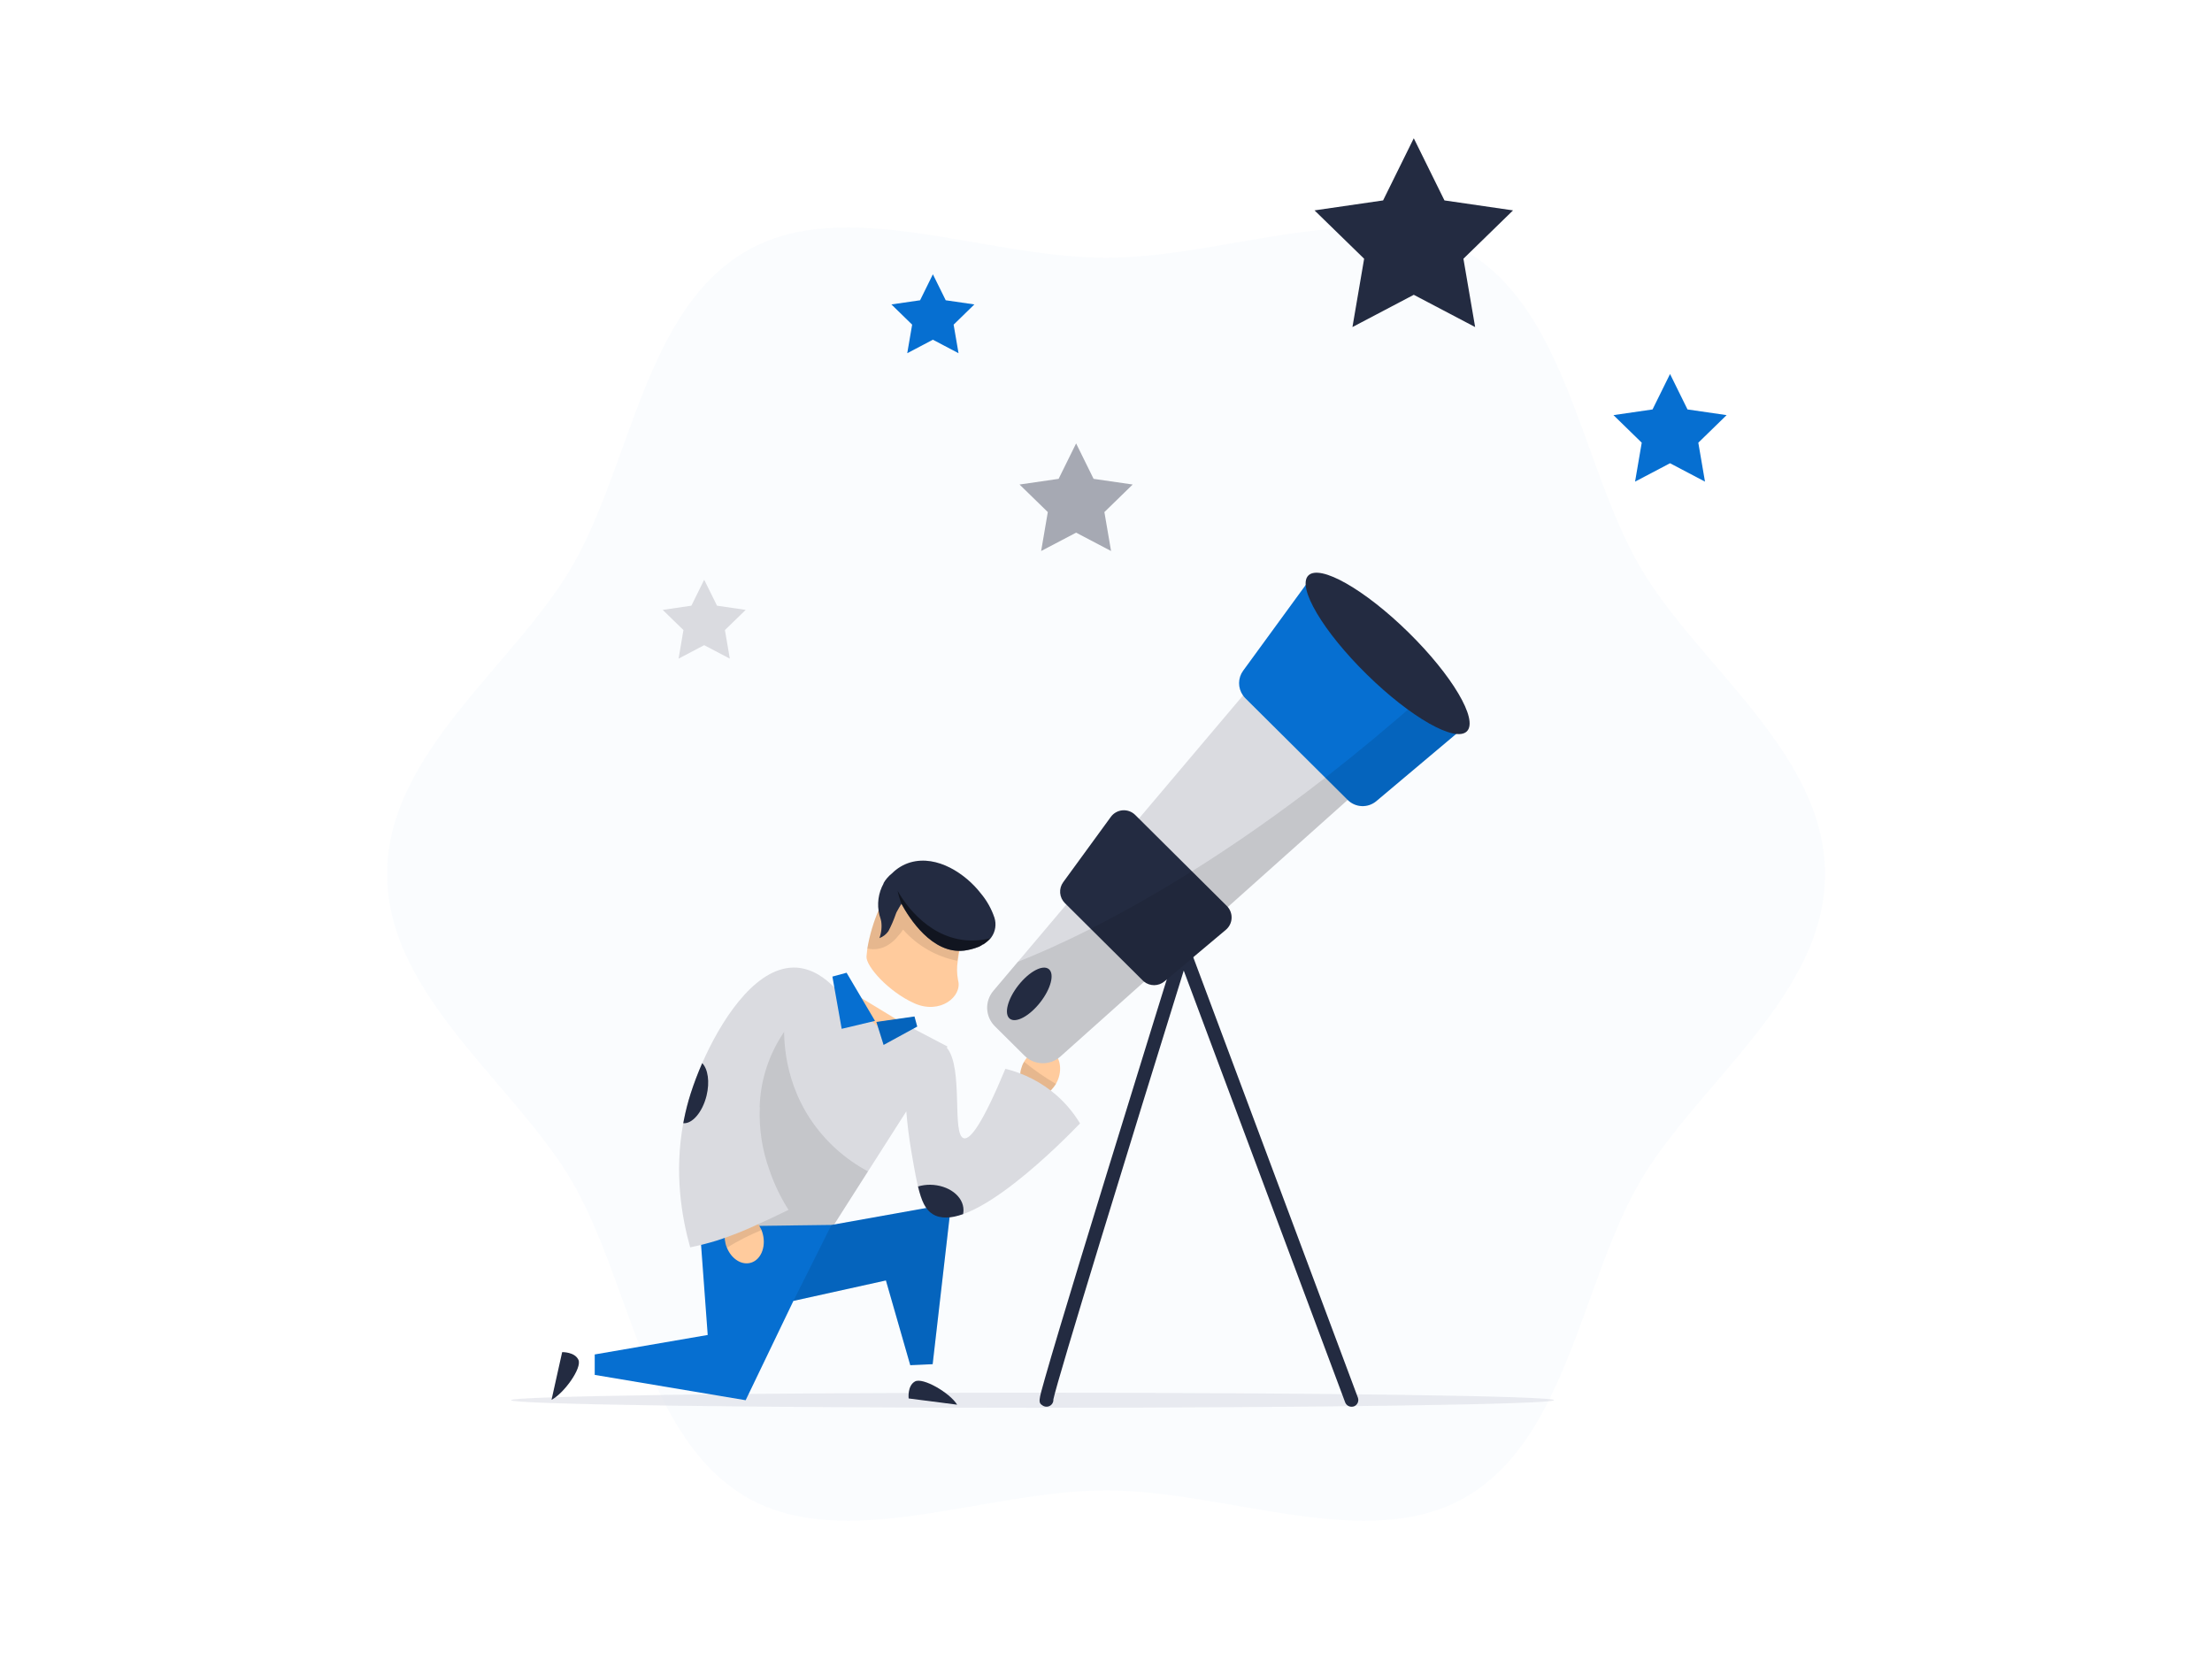 <svg xmlns="http://www.w3.org/2000/svg" width="800" height="600" fill="none" viewBox="0 0 800 600">
    <path d="M140 316.133C140 360.071 186.455 392.043 207.041 427.578C228.207 464.264 233.377 520.157 269.948 541.437C305.494 562.023 356.094 539.023 400.021 539.023C443.948 539.023 494.558 562.023 530.104 541.437C566.675 520.271 571.845 464.264 593.011 427.578C613.597 392.043 660.052 360.185 660.052 316.133C660.052 272.082 613.462 240.234 592.97 204.699C571.804 168.013 566.634 111.996 530.062 90.819C494.517 70.234 443.917 93.233 399.979 93.233C356.042 93.233 305.453 70.254 269.907 90.819C233.221 111.975 228.166 167.993 207 204.678C186.414 240.348 140 272.206 140 316.133Z" fill="#066FD1" style="fill: #066FD1; fill: #066FD1;" opacity="0.02"/>
    <path d="M184.809 506.389C184.809 507.891 269.275 509.134 373.416 509.134C477.557 509.134 562.035 507.891 562.035 506.389C562.035 504.886 477.557 503.695 373.416 503.695C269.275 503.695 184.86 504.949 184.86 506.389" fill="#D6D8E2" opacity="0.5"/>
    <path d="M380.171 394.239C380.817 393.557 381.396 392.815 381.901 392.022C382.159 391.552 382.391 391.068 382.595 390.572C384.429 386.003 383.041 381.082 379.487 379.673C376.286 378.398 372.463 380.346 370.38 383.983C370.113 384.409 369.887 384.86 369.707 385.329L369.251 386.728C368.215 390.872 369.614 394.944 372.815 396.228C375.177 397.326 378.016 396.384 380.171 394.239Z" fill="#FFCB9D" style="fill: #FFCB9D; fill: #FFCB9D;"/>
    <path d="M380.171 394.239C380.817 393.557 381.396 392.815 381.901 392.022C377.853 389.664 374.001 386.986 370.38 384.014C370.113 384.44 369.887 384.891 369.707 385.36L369.251 386.759C368.215 390.903 369.614 394.975 372.815 396.259C375.177 397.327 378.016 396.384 380.171 394.239Z" fill="black" opacity="0.1"/>
    <path d="M382.161 396.166C376.836 391.524 370.478 388.224 363.616 386.542C355.401 406.278 350.956 412.256 348.584 411.665C344.087 410.546 348.584 386.189 342.419 378.906C342.502 378.761 342.596 378.626 342.678 378.492L288.235 349.98C283.49 361.76 278.828 373.581 274.073 385.36L268.261 399.865C266.5 403.947 264.773 408.188 263.081 412.587C259.205 422.767 255.862 433.141 253.062 443.668L299.165 446.838C304.128 439.109 308.946 431.422 313.898 423.693L327.78 401.937C328.133 406.35 328.692 411.106 329.552 416.161C331.883 429.764 333.043 436.571 337.301 439.171C350.656 447.325 385.373 411.738 390.605 406.299C388.324 402.51 385.476 399.093 382.161 396.166Z" fill="#DADBE0"/>
    <path d="M313.906 423.641C308.953 431.37 304.043 439.006 299.173 446.786L253.07 443.616C254.932 435.221 257.415 426.975 260.499 418.948C261.535 416.172 262.457 414.089 263.089 412.556C269.698 396.518 276.671 381.382 283.809 367.116C283.333 372.41 282.524 388.966 293.227 404.972C298.494 412.789 305.593 419.198 313.906 423.641Z" fill="black" opacity="0.1"/>
    <path d="M323.761 317.138C322.57 319.335 320.912 322.619 318.861 326.753C318.457 327.602 318.042 328.462 317.939 328.763C315.95 333.336 314.52 338.133 313.681 343.049L313.38 345.94C313.142 349.41 321.306 358.662 330.682 362.858C340.058 367.054 348.159 360.351 346.491 354.477C346.055 352.211 346.016 349.887 346.377 347.608C346.761 344.562 347.371 341.55 348.201 338.594C348.646 336.864 348.957 335.797 348.957 335.797L345.538 325.82L328.962 316.133C327.48 319.024 325.626 320.568 324.621 320.184C323.616 319.801 323.647 317.594 323.74 317.138" fill="#FFCB9D" style="fill: #FFCB9D; fill: #FFCB9D;"/>
    <path d="M323.76 317.138C322.569 319.335 320.911 322.619 318.86 326.753C318.456 327.602 318.041 328.462 317.938 328.763C315.949 333.336 314.52 338.133 313.68 343.049C315.011 343.351 316.391 343.376 317.733 343.123C319.075 342.87 320.35 342.344 321.481 341.578C322.742 340.758 323.855 339.732 324.775 338.543C325.463 337.821 326.077 337.033 326.609 336.191C331.723 342.013 338.618 345.983 346.221 347.483C346.6 344.437 347.21 341.424 348.045 338.47C348.49 336.73 348.801 335.673 348.801 335.673L345.382 325.696L328.806 316.009C327.334 318.9 325.47 320.443 324.475 320.06C323.48 319.677 323.657 317.594 323.75 317.138" fill="black" opacity="0.1"/>
    <path d="M319.582 319.49C317.628 322.974 317.083 327.075 318.059 330.949C318.287 331.653 318.515 332.358 318.691 333.135C318.999 335.207 318.778 337.324 318.049 339.288C319.363 338.797 320.497 337.92 321.302 336.771C322.324 334.825 323.2 332.806 323.923 330.731C323.982 330.64 324.021 330.538 324.037 330.431C324.135 330.128 324.27 329.839 324.441 329.571C324.918 328.638 325.477 327.768 325.954 326.97L326.016 326.887C328.751 331.902 337.039 345.163 348.663 343.806C350.464 343.57 352.229 343.11 353.916 342.438C354.068 342.407 354.21 342.339 354.331 342.241C354.739 342.045 355.128 341.809 355.491 341.537H355.636C356.612 340.907 357.503 340.155 358.288 339.299L358.547 338.978C359.267 337.963 359.742 336.794 359.934 335.565C360.127 334.335 360.031 333.078 359.656 331.891C358.566 328.66 356.879 325.663 354.683 323.054C349.295 316.102 338.997 309.088 329.238 311.896C326.734 312.638 324.457 313.999 322.618 315.854C321.355 316.839 320.298 318.064 319.51 319.459" fill="#232B41"/>
    <path d="M326.048 326.887C328.783 331.902 337.072 345.163 348.696 343.806C350.497 343.57 352.261 343.11 353.948 342.438C354.1 342.407 354.242 342.339 354.363 342.241C354.761 342.043 355.139 341.807 355.492 341.537H355.637C356.613 340.907 357.504 340.155 358.289 339.299C355.334 340.055 352.273 340.307 349.234 340.045C334.274 338.657 325.965 324.598 324.733 322.329L324.629 322.122C324.956 323.736 325.421 325.32 326.017 326.856" fill="black" opacity="0.5"/>
    <path d="M344.002 435.266C341.771 454.605 339.54 473.975 337.309 493.376L329.208 493.739C326.272 483.51 323.337 473.295 320.402 463.093C309.254 465.559 298.103 468.025 286.948 470.49C281.188 482.453 275.431 494.426 269.678 506.409L215.09 497.251V489.854L255.951 482.809C254.984 469.755 254.02 456.691 253.06 443.616L300.717 443.015L344.002 435.266Z" fill="#066FD1" style="fill: #066FD1; fill: #066FD1;"/>
    <path d="M344.003 435.266C341.772 454.605 339.541 473.975 337.31 493.376L329.209 493.739C326.273 483.51 323.338 473.295 320.402 463.093C309.255 465.559 298.104 468.025 286.949 470.49L300.677 443.067L344.003 435.266Z" fill="black" opacity="0.1"/>
    <path d="M199.469 506.264L203.312 489.014C203.312 489.014 207.881 488.89 209.207 491.822C210.533 494.754 204.027 503.871 199.469 506.264Z" fill="#232B41"/>
    <path d="M346.167 508.025L328.627 505.767C328.627 505.767 328.089 501.229 330.896 499.634C333.704 498.038 343.463 503.664 346.167 508.025Z" fill="#232B41"/>
    <path d="M310.352 360.247C311.582 364.665 314.148 368.594 317.697 371.498L318.111 371.82L326.824 370.224L310.352 360.247Z" fill="#FFCB9D" style="fill: #FFCB9D; fill: #FFCB9D;"/>
    <path d="M316.953 369.592L330.732 367.624L331.727 371.271L319.564 377.911L316.953 369.592Z" fill="#066FD1" style="fill: #066FD1; fill: #066FD1;"/>
    <path d="M316.456 369.219L306.179 351.804L301.051 353.192L304.407 372.089L316.456 369.219Z" fill="#066FD1" style="fill: #066FD1; fill: #066FD1;"/>
    <path d="M316.953 369.592L330.732 367.624L331.727 371.271L319.564 377.911L316.953 369.592Z" fill="black" opacity="0.1"/>
    <path d="M274.008 442.425C274.548 443.193 275.02 444.008 275.417 444.859C275.61 445.36 275.772 445.872 275.904 446.393C277.095 451.179 275.044 455.851 271.324 456.753C267.978 457.571 264.456 455.116 262.891 451.231C262.689 450.77 262.53 450.291 262.415 449.801L262.156 448.361C261.7 444.124 263.647 440.27 266.994 439.441C269.501 438.685 272.164 440.011 274.008 442.425Z" fill="#FFCB9D" style="fill: #FFCB9D; fill: #FFCB9D;"/>
    <path d="M274.008 442.425C274.548 443.193 275.02 444.008 275.417 444.859C271.077 446.647 266.888 448.781 262.891 451.241C262.689 450.78 262.53 450.301 262.415 449.811L262.156 448.371C261.7 444.134 263.647 440.28 266.994 439.451C269.501 438.685 272.164 440.011 274.008 442.425Z" fill="black" opacity="0.1"/>
    <path d="M274.798 400.393C274.44 408.183 275.637 415.967 278.32 423.289C280.029 428.301 282.332 433.09 285.179 437.555C280.941 439.627 277.326 441.347 274.653 442.528C269.673 444.9 264.544 446.946 259.299 448.651C255.932 449.687 252.689 450.495 249.612 451.117C246.566 440.301 243.779 424.232 247.115 406.226C247.178 405.843 247.25 405.449 247.333 405.066C247.966 401.83 248.786 398.634 249.788 395.493C250.989 391.759 252.383 388.09 253.963 384.501C254.316 383.703 254.678 382.895 255.051 382.087C262.386 366.329 274.508 349.027 288.204 349.97C293.902 350.374 298.471 353.782 301.672 357.046C293.757 361.249 287.095 367.472 282.363 375.084C277.632 382.696 275.001 391.424 274.736 400.383L274.798 400.393Z" fill="#DADBE0"/>
    <path d="M255.526 396.301C254.044 402.258 250.346 406.537 247.113 406.226C247.175 405.843 247.248 405.449 247.331 405.066C247.964 401.83 248.784 398.634 249.786 395.493C250.987 391.759 252.381 388.09 253.961 384.501C256.033 386.593 256.759 391.266 255.526 396.301Z" fill="#232B41"/>
    <path d="M514.482 265.109L487.39 289.3C472.927 302.209 458.468 315.132 444.012 328.068L413.76 355.088L383.467 382.138C381.67 383.741 379.329 384.597 376.922 384.531C374.515 384.466 372.224 383.484 370.517 381.786L359.804 371.146C358.123 369.474 357.134 367.23 357.032 364.861C356.93 362.492 357.724 360.172 359.255 358.362L368.134 347.856L385.642 327.136C394.386 316.776 403.137 306.416 411.895 296.055L449.555 251.506L472.772 223.948C473.613 222.953 474.652 222.142 475.822 221.568C476.992 220.994 478.269 220.668 479.571 220.612C480.874 220.555 482.174 220.769 483.389 221.24C484.605 221.711 485.709 222.428 486.634 223.347L514.845 251.403L515.021 251.589C515.889 252.504 516.566 253.584 517.01 254.764C517.454 255.945 517.657 257.203 517.607 258.463C517.556 259.723 517.254 260.961 516.717 262.103C516.181 263.244 515.421 264.267 514.482 265.109Z" fill="#DADBE0"/>
    <path d="M526.965 265.161L497.77 289.736C496.302 290.973 494.425 291.615 492.507 291.537C490.589 291.458 488.771 290.664 487.409 289.311L479.308 281.261L450.392 252.522C450.072 252.206 449.784 251.859 449.532 251.486C448.609 250.181 448.118 248.619 448.129 247.021C448.14 245.422 448.653 243.868 449.595 242.576L472.273 211.495C472.923 210.603 473.758 209.863 474.721 209.324C475.684 208.785 476.752 208.46 477.853 208.373C478.953 208.285 480.059 208.437 481.095 208.816C482.131 209.196 483.073 209.795 483.856 210.573L520.344 246.834L527.452 253.889C528.202 254.639 528.787 255.537 529.172 256.526C529.557 257.515 529.731 258.572 529.686 259.632C529.64 260.692 529.374 261.731 528.906 262.683C528.438 263.634 527.777 264.478 526.965 265.161Z" fill="#066FD1" style="fill: #066FD1; fill: #066FD1;"/>
    <path d="M443.337 336.274L421.145 354.922C420.116 355.792 418.816 356.276 417.468 356.293C416.121 356.31 414.809 355.859 413.758 355.015C413.603 354.891 413.448 354.746 413.292 354.601L394.426 335.859L385.599 327.084L385.123 326.618C384.137 325.636 383.535 324.334 383.425 322.948C383.314 321.561 383.704 320.18 384.522 319.055L401.751 295.434C402.245 294.756 402.88 294.192 403.612 293.782C404.344 293.373 405.156 293.126 405.992 293.059C406.828 292.992 407.669 293.107 408.457 293.395C409.245 293.683 409.961 294.138 410.557 294.729L411.852 296.014L431.039 315.077L443.689 327.644C443.803 327.758 443.907 327.872 444.01 327.996C444.514 328.581 444.897 329.261 445.137 329.996C445.376 330.731 445.467 331.505 445.404 332.276C445.342 333.046 445.127 333.796 444.772 334.482C444.417 335.169 443.929 335.777 443.337 336.274Z" fill="#232B41"/>
    <path d="M488.798 508.761C488.295 508.761 487.804 508.607 487.391 508.32C486.978 508.033 486.663 507.627 486.487 507.155L428.118 351.027C409.024 412.432 382.429 498.909 380.968 506.099C380.997 506.467 380.942 506.838 380.808 507.182C380.673 507.526 380.462 507.836 380.191 508.088C379.787 508.458 379.273 508.686 378.727 508.738C378.182 508.79 377.634 508.664 377.166 508.378C375.415 507.28 375.56 506.772 377.933 498.432C379.145 494.153 380.979 487.906 383.393 479.856C387.444 466.315 393.183 447.48 400.435 423.911C412.785 383.744 425.424 343.101 425.548 342.728L427.693 335.859L491.098 505.467C491.326 506.078 491.303 506.755 491.033 507.349C490.763 507.944 490.268 508.407 489.658 508.637C489.38 508.727 489.089 508.769 488.798 508.761Z" fill="#232B41"/>
    <path d="M526.966 265.161L497.771 289.736C496.304 290.973 494.426 291.615 492.508 291.537C490.591 291.458 488.772 290.664 487.411 289.311C472.934 302.213 458.468 315.132 444.012 328.068C444.51 328.653 444.887 329.33 445.123 330.06C445.359 330.791 445.448 331.561 445.385 332.326C445.323 333.092 445.11 333.837 444.759 334.52C444.407 335.202 443.925 335.809 443.339 336.305L421.147 354.953C420.117 355.823 418.818 356.307 417.47 356.324C416.123 356.341 414.811 355.89 413.76 355.046L383.467 382.138C381.67 383.741 379.329 384.597 376.922 384.531C374.515 384.466 372.224 383.484 370.517 381.786L359.804 371.146C358.123 369.474 357.134 367.23 357.032 364.861C356.93 362.492 357.724 360.172 359.255 358.362L368.134 347.856C374.474 345.349 383.394 341.506 394.469 335.901C404.881 330.638 417.189 323.821 431.082 315.118C445.587 306.022 461.78 294.874 479.33 281.251C490.705 272.403 502.609 262.505 515.042 251.558C516.803 250.004 518.571 248.422 520.346 246.813L527.453 253.868C528.206 254.619 528.795 255.518 529.182 256.509C529.568 257.499 529.744 258.56 529.699 259.622C529.653 260.685 529.386 261.726 528.916 262.679C528.445 263.633 527.781 264.478 526.966 265.161Z" fill="black" opacity="0.1"/>
    <path d="M376.194 362.544C380.086 357.586 381.474 352.18 379.296 350.47C377.117 348.76 372.196 351.394 368.304 356.352C364.413 361.311 363.024 366.717 365.203 368.427C367.382 370.137 372.303 367.503 376.194 362.544Z" fill="#232B41"/>
    <path d="M511.312 50L522.408 72.482L547.21 76.087L529.266 93.575L533.504 118.284L511.312 106.619L489.131 118.284L493.358 93.575L475.414 76.087L500.216 72.482L511.312 50Z" fill="#232B41"/>
    <path d="M603.993 135.265L610.312 148.08L624.454 150.132L614.218 160.108L616.632 174.188L603.993 167.537L591.343 174.188L593.757 160.108L583.531 150.132L597.663 148.08L603.993 135.265Z" fill="#066FD1" style="fill: #066FD1; fill: #066FD1;"/>
    <path d="M389.192 160.367L395.512 173.183L409.653 175.234L399.417 185.201L401.831 199.28L389.192 192.64L376.542 199.28L378.956 185.201L368.73 175.234L382.862 173.183L389.192 160.367Z" fill="#A6A9B3"/>
    <path d="M254.677 209.672L259.319 219.058L269.689 220.571L262.178 227.875L263.95 238.204L254.677 233.334L245.415 238.204L247.177 227.875L239.676 220.571L250.046 219.058L254.677 209.672Z" fill="#DADBE0"/>
    <path d="M337.392 99.201L342.034 108.597L352.394 110.1L344.893 117.414L346.665 127.743L337.392 122.863L328.12 127.743L329.891 117.414L322.391 110.1L332.761 108.597L337.392 99.201Z" fill="#066FD1" style="fill: #066FD1; fill: #066FD1;"/>
    <path d="M348.457 437.648C348.456 438.136 348.408 438.621 348.312 439.099C344.002 440.632 340.169 440.881 337.31 439.099C334.72 437.514 333.28 434.385 332.016 429.101C333.439 428.684 334.915 428.475 336.398 428.48C343.06 428.563 348.457 432.613 348.457 437.648Z" fill="#232B41"/>
    <path d="M530.541 264.471C534.681 260.253 525.195 244.226 509.352 228.674C493.509 213.122 477.31 203.933 473.169 208.151C469.028 212.369 478.515 228.396 494.358 243.948C510.2 259.501 526.4 268.689 530.541 264.471Z" fill="#232B41"/>
</svg>
